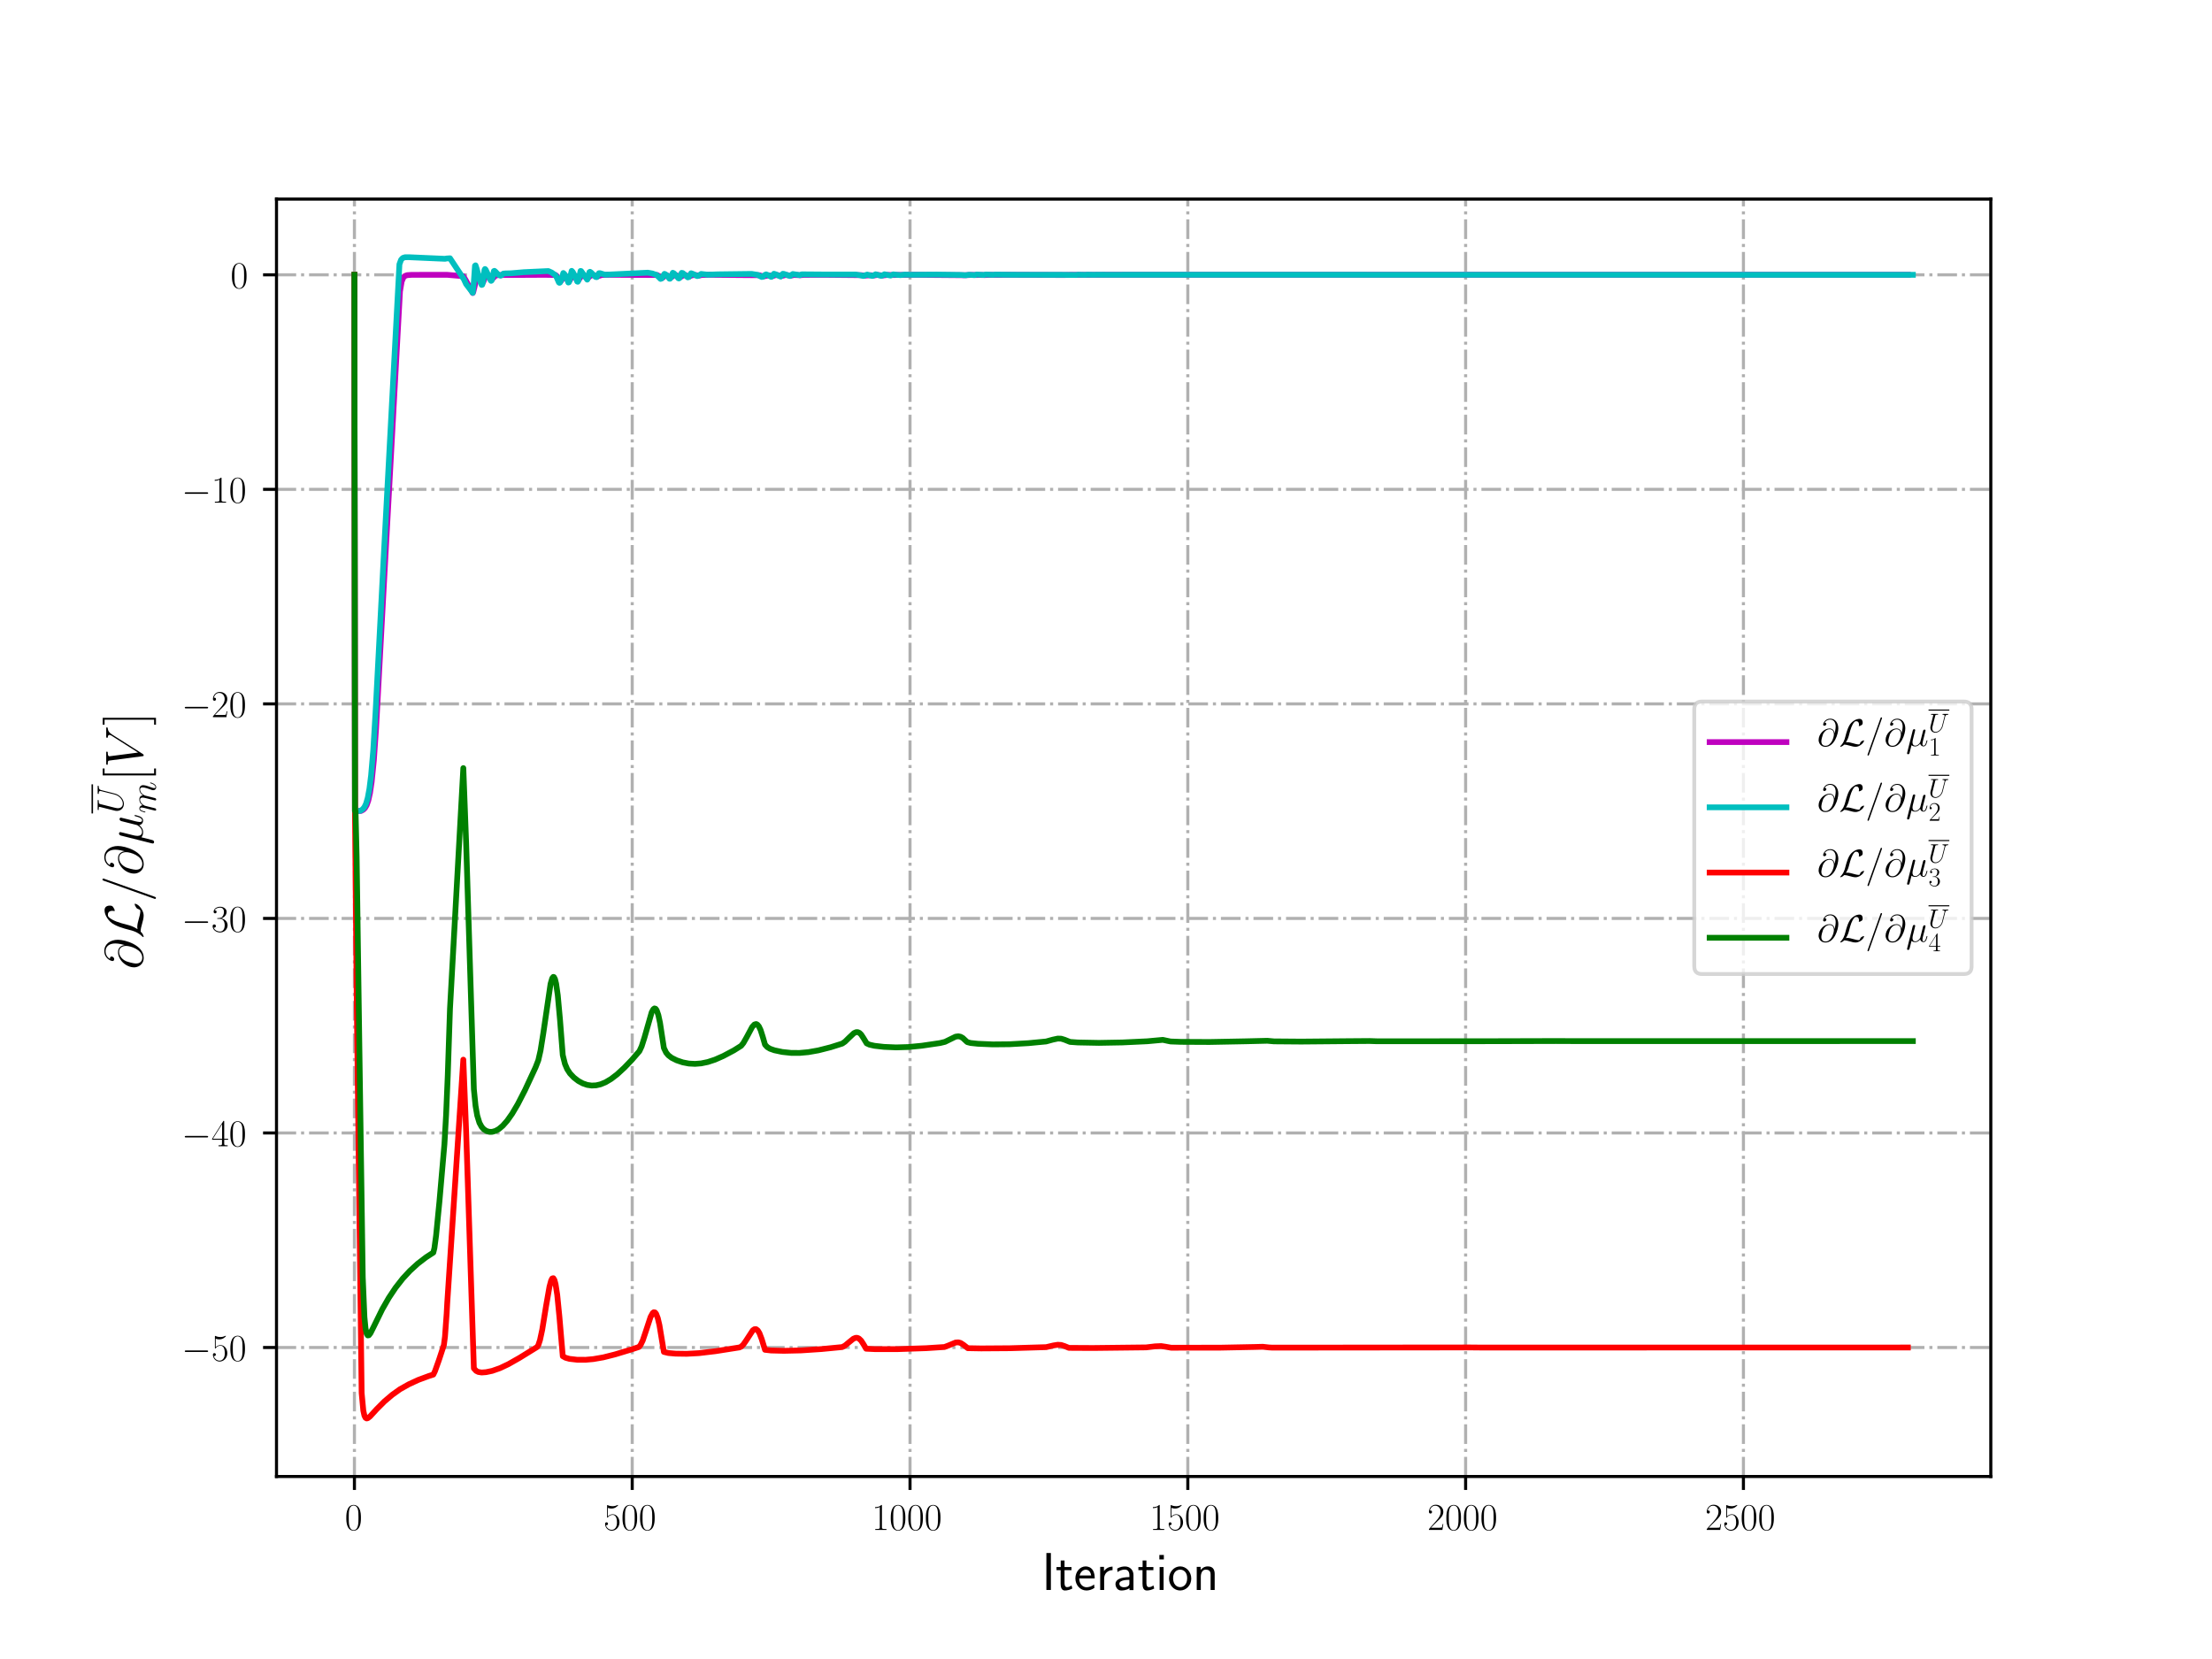 <?xml version="1.0" encoding="utf-8" standalone="no"?>
<!DOCTYPE svg PUBLIC "-//W3C//DTD SVG 1.1//EN"
  "http://www.w3.org/Graphics/SVG/1.1/DTD/svg11.dtd">
<!-- Created with matplotlib (http://matplotlib.org/) -->
<svg height="432pt" version="1.1" viewBox="0 0 576 432" width="576pt" xmlns="http://www.w3.org/2000/svg" xmlns:xlink="http://www.w3.org/1999/xlink">
 <defs>
  <style type="text/css">
*{stroke-linecap:butt;stroke-linejoin:round;}
  </style>
 </defs>
 <g id="figure_1">
  <g id="patch_1">
   <path d="M 0 432 
L 576 432 
L 576 0 
L 0 0 
z
" style="fill:#ffffff;"/>
  </g>
  <g id="axes_1">
   <g id="patch_2">
    <path d="M 72 384.48 
L 518.4 384.48 
L 518.4 51.84 
L 72 51.84 
z
" style="fill:#ffffff;"/>
   </g>
   <g id="matplotlib.axis_1">
    <g id="xtick_1">
     <g id="line2d_1">
      <path clip-path="url(#p8d2c8257f6)" d="M 92.291 384.48 
L 92.291 51.84 
" style="fill:none;stroke:#b0b0b0;stroke-dasharray:5.12,1.28,0.8,1.28;stroke-dashoffset:0;stroke-width:0.8;"/>
     </g>
     <g id="line2d_2">
      <defs>
       <path d="M 0 0 
L 0 3.5 
" id="mfda7b9ee57" style="stroke:#000000;stroke-width:0.8;"/>
      </defs>
      <g>
       <use style="stroke:#000000;stroke-width:0.8;" x="92.291" xlink:href="#mfda7b9ee57" y="384.48"/>
      </g>
     </g>
     <g id="text_1">
      <!-- $0$ -->
      <defs>
       <path d="M 42 31.641 
C 42 37.75 41.906 48.125 37.703 56.109 
C 34 63.109 28.094 65.594 22.906 65.594 
C 18.094 65.594 12 63.406 8.203 56.203 
C 4.203 48.719 3.797 39.438 3.797 31.641 
C 3.797 25.953 3.906 17.281 7 9.672 
C 11.297 -0.609 19 -2 22.906 -2 
C 27.5 -2 34.5 -0.109 38.594 9.375 
C 41.594 16.281 42 24.359 42 31.641 
z
M 22.906 -0.406 
C 16.5 -0.406 12.703 5.078 11.297 12.688 
C 10.203 18.562 10.203 27.156 10.203 32.75 
C 10.203 40.438 10.203 46.828 11.5 52.922 
C 13.406 61.391 19 64 22.906 64 
C 27 64 32.297 61.297 34.203 53.125 
C 35.5 47.438 35.594 40.734 35.594 32.75 
C 35.594 26.25 35.594 18.266 34.406 12.375 
C 32.297 1.484 26.406 -0.406 22.906 -0.406 
z
" id="CMR17-48"/>
      </defs>
      <g transform="translate(89.8 398.398)scale(0.1 -0.1)">
       <use transform="scale(0.996)" xlink:href="#CMR17-48"/>
      </g>
     </g>
    </g>
    <g id="xtick_2">
     <g id="line2d_3">
      <path clip-path="url(#p8d2c8257f6)" d="M 164.629 384.48 
L 164.629 51.84 
" style="fill:none;stroke:#b0b0b0;stroke-dasharray:5.12,1.28,0.8,1.28;stroke-dashoffset:0;stroke-width:0.8;"/>
     </g>
     <g id="line2d_4">
      <g>
       <use style="stroke:#000000;stroke-width:0.8;" x="164.629" xlink:href="#mfda7b9ee57" y="384.48"/>
      </g>
     </g>
     <g id="text_2">
      <!-- $500$ -->
      <defs>
       <path d="M 11.406 57.688 
C 12.406 57.281 16.5 56 20.703 56 
C 30 56 35.094 61.109 38 64.062 
C 38 64.953 38 65.5 37.406 65.5 
C 37.297 65.5 37.094 65.5 36.297 65.047 
C 32.797 63.406 28.703 62.078 23.703 62.078 
C 20.703 62.078 16.203 62.484 11.297 64.672 
C 10.203 65.172 10 65.172 9.906 65.172 
C 9.406 65.172 9.297 65.062 9.297 63.078 
L 9.297 34.422 
C 9.297 32.641 9.297 32.141 10.297 32.141 
C 10.797 32.141 11 32.344 11.5 33.031 
C 14.703 37.516 19.094 39.406 24.094 39.406 
C 27.594 39.406 35.094 37.219 35.094 20.141 
C 35.094 16.953 35.094 11.172 32.094 6.578 
C 29.594 2.484 25.703 0.391 21.406 0.391 
C 14.797 0.391 8.094 5 6.297 12.719 
C 6.703 12.609 7.5 12.422 7.906 12.422 
C 9.203 12.422 11.703 13.125 11.703 16.219 
C 11.703 18.906 9.797 20 7.906 20 
C 5.594 20 4.094 18.594 4.094 15.797 
C 4.094 7.094 11 -2 21.594 -2 
C 31.906 -2 41.703 6.875 41.703 19.75 
C 41.703 31.719 33.906 41 24.203 41 
C 19.094 41 14.797 39.109 11.406 35.531 
z
" id="CMR17-53"/>
      </defs>
      <g transform="translate(157.157 398.398)scale(0.1 -0.1)">
       <use transform="scale(0.996)" xlink:href="#CMR17-53"/>
       <use transform="translate(45.69 0)scale(0.996)" xlink:href="#CMR17-48"/>
       <use transform="translate(91.381 0)scale(0.996)" xlink:href="#CMR17-48"/>
      </g>
     </g>
    </g>
    <g id="xtick_3">
     <g id="line2d_5">
      <path clip-path="url(#p8d2c8257f6)" d="M 236.968 384.48 
L 236.968 51.84 
" style="fill:none;stroke:#b0b0b0;stroke-dasharray:5.12,1.28,0.8,1.28;stroke-dashoffset:0;stroke-width:0.8;"/>
     </g>
     <g id="line2d_6">
      <g>
       <use style="stroke:#000000;stroke-width:0.8;" x="236.968" xlink:href="#mfda7b9ee57" y="384.48"/>
      </g>
     </g>
     <g id="text_3">
      <!-- $1000$ -->
      <defs>
       <path d="M 26.594 63.406 
C 26.594 65.5 26.5 65.5 25.094 65.5 
C 21.203 61.188 15.297 59.797 9.703 59.797 
C 9.406 59.797 8.906 59.797 8.797 59.5 
C 8.703 59.297 8.703 59.094 8.703 57 
C 11.797 57 17 57.594 21 59.984 
L 21 7.203 
C 21 3.688 20.797 2.5 12.203 2.5 
L 9.203 2.5 
L 9.203 0 
C 14 0 19 0 23.797 0 
C 28.594 0 33.594 0 38.406 0 
L 38.406 2.5 
L 35.406 2.5 
C 26.797 2.5 26.594 3.594 26.594 7.156 
z
" id="CMR17-49"/>
      </defs>
      <g transform="translate(227.005 398.398)scale(0.1 -0.1)">
       <use transform="scale(0.996)" xlink:href="#CMR17-49"/>
       <use transform="translate(45.69 0)scale(0.996)" xlink:href="#CMR17-48"/>
       <use transform="translate(91.381 0)scale(0.996)" xlink:href="#CMR17-48"/>
       <use transform="translate(137.071 0)scale(0.996)" xlink:href="#CMR17-48"/>
      </g>
     </g>
    </g>
    <g id="xtick_4">
     <g id="line2d_7">
      <path clip-path="url(#p8d2c8257f6)" d="M 309.306 384.48 
L 309.306 51.84 
" style="fill:none;stroke:#b0b0b0;stroke-dasharray:5.12,1.28,0.8,1.28;stroke-dashoffset:0;stroke-width:0.8;"/>
     </g>
     <g id="line2d_8">
      <g>
       <use style="stroke:#000000;stroke-width:0.8;" x="309.306" xlink:href="#mfda7b9ee57" y="384.48"/>
      </g>
     </g>
     <g id="text_4">
      <!-- $1500$ -->
      <g transform="translate(299.343 398.398)scale(0.1 -0.1)">
       <use transform="scale(0.996)" xlink:href="#CMR17-49"/>
       <use transform="translate(45.69 0)scale(0.996)" xlink:href="#CMR17-53"/>
       <use transform="translate(91.381 0)scale(0.996)" xlink:href="#CMR17-48"/>
       <use transform="translate(137.071 0)scale(0.996)" xlink:href="#CMR17-48"/>
      </g>
     </g>
    </g>
    <g id="xtick_5">
     <g id="line2d_9">
      <path clip-path="url(#p8d2c8257f6)" d="M 381.644 384.48 
L 381.644 51.84 
" style="fill:none;stroke:#b0b0b0;stroke-dasharray:5.12,1.28,0.8,1.28;stroke-dashoffset:0;stroke-width:0.8;"/>
     </g>
     <g id="line2d_10">
      <g>
       <use style="stroke:#000000;stroke-width:0.8;" x="381.644" xlink:href="#mfda7b9ee57" y="384.48"/>
      </g>
     </g>
     <g id="text_5">
      <!-- $2000$ -->
      <defs>
       <path d="M 41.703 15.453 
L 39.906 15.453 
C 38.906 8.375 38.094 7.172 37.703 6.562 
C 37.203 5.766 30 5.766 28.594 5.766 
L 9.406 5.766 
C 13 9.672 20 16.75 28.5 24.953 
C 34.594 30.734 41.703 37.531 41.703 47.422 
C 41.703 59.219 32.297 66 21.797 66 
C 10.797 66 4.094 56.312 4.094 47.344 
C 4.094 43.438 7 42.938 8.203 42.938 
C 9.203 42.938 12.203 43.547 12.203 47.031 
C 12.203 50.109 9.594 51 8.203 51 
C 7.594 51 7 50.906 6.594 50.703 
C 8.5 59.219 14.297 63.406 20.406 63.406 
C 29.094 63.406 34.797 56.516 34.797 47.422 
C 34.797 38.734 29.703 31.25 24 24.75 
L 4.094 2.281 
L 4.094 0 
L 39.297 0 
z
" id="CMR17-50"/>
      </defs>
      <g transform="translate(371.682 398.398)scale(0.1 -0.1)">
       <use transform="scale(0.996)" xlink:href="#CMR17-50"/>
       <use transform="translate(45.69 0)scale(0.996)" xlink:href="#CMR17-48"/>
       <use transform="translate(91.381 0)scale(0.996)" xlink:href="#CMR17-48"/>
       <use transform="translate(137.071 0)scale(0.996)" xlink:href="#CMR17-48"/>
      </g>
     </g>
    </g>
    <g id="xtick_6">
     <g id="line2d_11">
      <path clip-path="url(#p8d2c8257f6)" d="M 453.983 384.48 
L 453.983 51.84 
" style="fill:none;stroke:#b0b0b0;stroke-dasharray:5.12,1.28,0.8,1.28;stroke-dashoffset:0;stroke-width:0.8;"/>
     </g>
     <g id="line2d_12">
      <g>
       <use style="stroke:#000000;stroke-width:0.8;" x="453.983" xlink:href="#mfda7b9ee57" y="384.48"/>
      </g>
     </g>
     <g id="text_6">
      <!-- $2500$ -->
      <g transform="translate(444.02 398.398)scale(0.1 -0.1)">
       <use transform="scale(0.996)" xlink:href="#CMR17-50"/>
       <use transform="translate(45.69 0)scale(0.996)" xlink:href="#CMR17-53"/>
       <use transform="translate(91.381 0)scale(0.996)" xlink:href="#CMR17-48"/>
       <use transform="translate(137.071 0)scale(0.996)" xlink:href="#CMR17-48"/>
      </g>
     </g>
    </g>
    <g id="text_7">
     <!-- Iteration -->
     <defs>
      <path d="M 17.094 69 
L 8.703 69 
L 8.703 0 
L 17.094 0 
z
" id="CMSS17-73"/>
      <path d="M 16.703 37 
L 29.703 37 
L 29.703 42.766 
L 16.703 42.766 
L 16.703 55 
L 9.594 55 
L 9.594 42.766 
L 1.703 42.766 
L 1.703 37 
L 9.406 37 
L 9.406 11.703 
C 9.406 6 10.703 -1 17.297 -1 
C 22.297 -1 26.906 0.391 31.297 2.688 
L 29.703 8.562 
C 27.297 6.469 24.406 5.266 21.297 5.266 
C 16.906 5.266 16.703 10.875 16.703 13.375 
z
" id="CMSS17-116"/>
      <path d="M 39.094 21.516 
C 39.094 24.844 38.906 31.297 35.703 36.641 
C 32.203 42.391 26.5 44 22.203 44 
C 11.797 44 3 34.188 3 21.484 
C 3 9.094 12.094 -1 23.594 -1 
C 28.094 -1 33.594 0.297 38.594 3.875 
C 38.594 4.281 38.406 6.469 38.297 6.562 
C 38.297 6.766 38 9.844 38 10.25 
C 33.203 6.359 27.703 5.078 23.703 5.078 
C 17.297 5.078 10.406 10.422 10.094 21.516 
z
M 10.906 27 
C 12.203 32.562 16.594 37.828 22.203 37.828 
C 23.703 37.828 30.703 37.828 32.5 27 
z
" id="CMSS17-101"/>
      <path d="M 14.906 21.297 
C 14.906 30.703 21.797 37 30.594 37 
L 30.594 43.578 
C 24.203 43.578 18.203 40.391 14.594 35.203 
L 14.594 43.094 
L 7.5 43.094 
L 7.5 0 
L 14.906 0 
z
" id="CMSS17-114"/>
      <path d="M 37.594 27.984 
C 37.594 37.375 30.906 43.875 21.906 43.875 
C 17.5 43.875 12.703 43.078 7.203 39.891 
L 7.797 33.359 
C 10.297 35.125 14.594 38 21.797 38 
C 26.906 38 30 34.062 30 27.844 
L 30 24 
C 14 24 4 19.344 4 11.344 
C 4 7.203 6.5 -1 14.797 -1 
C 16.297 -1 24.406 -1 30.203 3.391 
L 30.203 -0.297 
L 37.594 -0.297 
z
M 30 12.75 
C 30 10.953 30 8.562 27 6.781 
C 24.406 5.078 21.094 5.078 19.703 5.078 
C 14.703 5.078 11.297 7.984 11.297 11.625 
C 11.297 18.922 26.906 18.922 30 18.922 
z
" id="CMSS17-97"/>
      <path d="M 15.297 65.359 
L 6.906 65.359 
L 6.906 57 
L 15.297 57 
z
M 14.797 42.797 
L 7.406 42.797 
L 7.406 0 
L 14.797 0 
z
" id="CMSS17-105"/>
      <path d="M 44.203 21.188 
C 44.203 34 34.703 44 23.5 44 
C 12 44 2.703 33.703 2.703 21.188 
C 2.703 8.5 12.297 -1 23.406 -1 
C 34.797 -1 44.203 8.797 44.203 21.188 
z
M 23.5 5.266 
C 16.406 5.266 10.297 11.078 10.297 22 
C 10.297 33.609 17.406 37.922 23.406 37.922 
C 29.906 37.922 36.594 33.219 36.594 22 
C 36.594 10.672 30.094 5.266 23.5 5.266 
z
" id="CMSS17-111"/>
      <path d="M 40.906 29.328 
C 40.906 35.672 39.406 44 28.094 44 
C 21.703 44 17.5 40.719 14.703 37.328 
L 14.703 43.094 
L 7.406 43.094 
L 7.406 0 
L 15 0 
L 15 24.359 
C 15 30.688 17.406 37.938 24.203 37.938 
C 33 37.938 33.297 32 33.297 28.578 
L 33.297 0 
L 40.906 0 
z
" id="CMSS17-110"/>
     </defs>
     <g transform="translate(271.264 414.022)scale(0.14 -0.14)">
      <use transform="scale(0.996)" xlink:href="#CMSS17-73"/>
      <use transform="translate(25.784 0)scale(0.996)" xlink:href="#CMSS17-116"/>
      <use transform="translate(59.615 0)scale(0.996)" xlink:href="#CMSS17-101"/>
      <use transform="translate(101.254 0)scale(0.996)" xlink:href="#CMSS17-114"/>
      <use transform="translate(133.164 0)scale(0.996)" xlink:href="#CMSS17-97"/>
      <use transform="translate(178.086 0)scale(0.996)" xlink:href="#CMSS17-116"/>
      <use transform="translate(211.918 0)scale(0.996)" xlink:href="#CMSS17-105"/>
      <use transform="translate(234.098 0)scale(0.996)" xlink:href="#CMSS17-111"/>
      <use transform="translate(280.942 0)scale(0.996)" xlink:href="#CMSS17-110"/>
     </g>
    </g>
   </g>
   <g id="matplotlib.axis_2">
    <g id="ytick_1">
     <g id="line2d_13">
      <path clip-path="url(#p8d2c8257f6)" d="M 72 350.888 
L 518.4 350.888 
" style="fill:none;stroke:#b0b0b0;stroke-dasharray:5.12,1.28,0.8,1.28;stroke-dashoffset:0;stroke-width:0.8;"/>
     </g>
     <g id="line2d_14">
      <defs>
       <path d="M 0 0 
L -3.5 0 
" id="mb2735d464a" style="stroke:#000000;stroke-width:0.8;"/>
      </defs>
      <g>
       <use style="stroke:#000000;stroke-width:0.8;" x="72" xlink:href="#mb2735d464a" y="350.888"/>
      </g>
     </g>
     <g id="text_8">
      <!-- $-50$ -->
      <defs>
       <path d="M 65.906 23 
C 67.594 23 69.406 23 69.406 25 
C 69.406 27 67.594 27 65.906 27 
L 11.797 27 
C 10.094 27 8.297 27 8.297 25 
C 8.297 23 10.094 23 11.797 23 
z
" id="CMSY10-0"/>
      </defs>
      <g transform="translate(47.289 354.347)scale(0.1 -0.1)">
       <use transform="scale(0.996)" xlink:href="#CMSY10-0"/>
       <use transform="translate(77.487 0)scale(0.996)" xlink:href="#CMR17-53"/>
       <use transform="translate(123.178 0)scale(0.996)" xlink:href="#CMR17-48"/>
      </g>
     </g>
    </g>
    <g id="ytick_2">
     <g id="line2d_15">
      <path clip-path="url(#p8d2c8257f6)" d="M 72 295.022 
L 518.4 295.022 
" style="fill:none;stroke:#b0b0b0;stroke-dasharray:5.12,1.28,0.8,1.28;stroke-dashoffset:0;stroke-width:0.8;"/>
     </g>
     <g id="line2d_16">
      <g>
       <use style="stroke:#000000;stroke-width:0.8;" x="72" xlink:href="#mb2735d464a" y="295.022"/>
      </g>
     </g>
     <g id="text_9">
      <!-- $-40$ -->
      <defs>
       <path d="M 33.594 64.406 
C 33.594 66.5 33.5 66.5 31.703 66.5 
L 2 19.594 
L 2 17 
L 27.797 17 
L 27.797 7.141 
C 27.797 3.5 27.594 2.5 20.594 2.5 
L 18.703 2.5 
L 18.703 0 
C 21.906 0 27.297 0 30.703 0 
C 34.094 0 39.5 0 42.703 0 
L 42.703 2.5 
L 40.797 2.5 
C 33.797 2.5 33.594 3.5 33.594 7.141 
L 33.594 17 
L 43.797 17 
L 43.797 19.594 
L 33.594 19.594 
z
M 28.094 57.859 
L 28.094 19.594 
L 4 19.594 
z
" id="CMR17-52"/>
      </defs>
      <g transform="translate(47.289 298.482)scale(0.1 -0.1)">
       <use transform="scale(0.996)" xlink:href="#CMSY10-0"/>
       <use transform="translate(77.487 0)scale(0.996)" xlink:href="#CMR17-52"/>
       <use transform="translate(123.178 0)scale(0.996)" xlink:href="#CMR17-48"/>
      </g>
     </g>
    </g>
    <g id="ytick_3">
     <g id="line2d_17">
      <path clip-path="url(#p8d2c8257f6)" d="M 72 239.157 
L 518.4 239.157 
" style="fill:none;stroke:#b0b0b0;stroke-dasharray:5.12,1.28,0.8,1.28;stroke-dashoffset:0;stroke-width:0.8;"/>
     </g>
     <g id="line2d_18">
      <g>
       <use style="stroke:#000000;stroke-width:0.8;" x="72" xlink:href="#mb2735d464a" y="239.157"/>
      </g>
     </g>
     <g id="text_10">
      <!-- $-30$ -->
      <defs>
       <path d="M 22.094 33.703 
C 31 33.703 34.906 25.969 34.906 17.031 
C 34.906 5 28.5 0.391 22.703 0.391 
C 17.406 0.391 8.797 3.031 6.094 10.828 
C 6.594 10.625 7.094 10.625 7.594 10.625 
C 10 10.625 11.797 12.219 11.797 14.812 
C 11.797 17.703 9.594 19 7.594 19 
C 5.906 19 3.297 18.203 3.297 14.469 
C 3.297 5.234 12.297 -2 22.906 -2 
C 34 -2 42.5 6.719 42.5 16.953 
C 42.5 26.672 34.5 33.703 25 34.797 
C 32.594 36.375 39.906 43.062 39.906 52.016 
C 39.906 59.688 32 65.297 23 65.297 
C 13.906 65.297 5.906 59.828 5.906 52.016 
C 5.906 48.594 8.5 48 9.797 48 
C 11.906 48 13.703 49.297 13.703 51.891 
C 13.703 54.469 11.906 55.766 9.797 55.766 
C 9.406 55.766 8.906 55.766 8.5 55.578 
C 11.406 61.859 19.297 63 22.797 63 
C 26.297 63 32.906 61.328 32.906 51.875 
C 32.906 49.109 32.5 44.188 29.094 39.844 
C 26.094 36 22.703 36 19.406 35.688 
C 18.906 35.688 16.594 35.453 16.203 35.453 
C 15.5 35.359 15.094 35.266 15.094 34.5 
C 15.094 33.797 15.203 33.703 17.203 33.703 
z
" id="CMR17-51"/>
      </defs>
      <g transform="translate(47.289 242.616)scale(0.1 -0.1)">
       <use transform="scale(0.996)" xlink:href="#CMSY10-0"/>
       <use transform="translate(77.487 0)scale(0.996)" xlink:href="#CMR17-51"/>
       <use transform="translate(123.178 0)scale(0.996)" xlink:href="#CMR17-48"/>
      </g>
     </g>
    </g>
    <g id="ytick_4">
     <g id="line2d_19">
      <path clip-path="url(#p8d2c8257f6)" d="M 72 183.292 
L 518.4 183.292 
" style="fill:none;stroke:#b0b0b0;stroke-dasharray:5.12,1.28,0.8,1.28;stroke-dashoffset:0;stroke-width:0.8;"/>
     </g>
     <g id="line2d_20">
      <g>
       <use style="stroke:#000000;stroke-width:0.8;" x="72" xlink:href="#mb2735d464a" y="183.292"/>
      </g>
     </g>
     <g id="text_11">
      <!-- $-20$ -->
      <g transform="translate(47.289 186.751)scale(0.1 -0.1)">
       <use transform="scale(0.996)" xlink:href="#CMSY10-0"/>
       <use transform="translate(77.487 0)scale(0.996)" xlink:href="#CMR17-50"/>
       <use transform="translate(123.178 0)scale(0.996)" xlink:href="#CMR17-48"/>
      </g>
     </g>
    </g>
    <g id="ytick_5">
     <g id="line2d_21">
      <path clip-path="url(#p8d2c8257f6)" d="M 72 127.427 
L 518.4 127.427 
" style="fill:none;stroke:#b0b0b0;stroke-dasharray:5.12,1.28,0.8,1.28;stroke-dashoffset:0;stroke-width:0.8;"/>
     </g>
     <g id="line2d_22">
      <g>
       <use style="stroke:#000000;stroke-width:0.8;" x="72" xlink:href="#mb2735d464a" y="127.427"/>
      </g>
     </g>
     <g id="text_12">
      <!-- $-10$ -->
      <g transform="translate(47.289 130.886)scale(0.1 -0.1)">
       <use transform="scale(0.996)" xlink:href="#CMSY10-0"/>
       <use transform="translate(77.487 0)scale(0.996)" xlink:href="#CMR17-49"/>
       <use transform="translate(123.178 0)scale(0.996)" xlink:href="#CMR17-48"/>
      </g>
     </g>
    </g>
    <g id="ytick_6">
     <g id="line2d_23">
      <path clip-path="url(#p8d2c8257f6)" d="M 72 71.562 
L 518.4 71.562 
" style="fill:none;stroke:#b0b0b0;stroke-dasharray:5.12,1.28,0.8,1.28;stroke-dashoffset:0;stroke-width:0.8;"/>
     </g>
     <g id="line2d_24">
      <g>
       <use style="stroke:#000000;stroke-width:0.8;" x="72" xlink:href="#mb2735d464a" y="71.562"/>
      </g>
     </g>
     <g id="text_13">
      <!-- $0$ -->
      <g transform="translate(60.019 75.021)scale(0.1 -0.1)">
       <use transform="scale(0.996)" xlink:href="#CMR17-48"/>
      </g>
     </g>
    </g>
    <g id="text_14">
     <!-- $\partial \mathcal{L}/ \partial \mu^{\overline{U}}_{m}[V]$ -->
     <defs>
      <path d="M 45.406 33.516 
C 44.797 39.125 41.297 45.859 32.297 45.859 
C 18.203 45.859 3.797 31.516 3.797 15.562 
C 3.797 9.438 8 -2.094 21.594 -2.094 
C 45.203 -2.094 55.297 32.297 55.297 46 
C 55.297 60.406 47.203 71.5 34.406 71.5 
C 19.906 71.5 15.594 58.797 15.594 56.094 
C 15.594 55.203 16.203 53 19 53 
C 22.5 53 24 56.203 24 57.906 
C 24 61 20.906 61 19.594 61 
C 23.703 68.406 31.297 69.094 34 69.094 
C 42.797 69.094 48.406 62.109 48.406 50.969 
C 48.406 44.578 46.5 37.188 45.5 33.516 
z
M 21.906 0.594 
C 12.5 0.594 10.906 8.031 10.906 12.25 
C 10.906 16.656 13.703 27 15.203 30.703 
C 16.5 33.719 22.203 43.859 32.594 43.859 
C 41.703 43.859 43.797 35.922 43.797 30.516 
C 43.797 23.078 37.297 0.594 21.906 0.594 
z
" id="CMMI12-64"/>
      <path d="M 18 9.531 
C 23.406 17.984 25.094 24.406 26.406 29.734 
C 29.906 43.594 33.703 55.656 39.906 62.578 
C 41.094 63.906 41.906 64.797 45.094 64.797 
C 52 64.797 52.203 57.875 52.203 56.453 
C 52.203 54.656 51.703 53.234 51.703 52.734 
C 51.703 52.031 52.297 52.031 52.406 52.031 
C 54 52.031 56.703 53.141 59.203 54.953 
C 61 56.359 61.906 57.359 61.906 61.469 
C 61.906 66.891 59.094 71 53.5 71 
C 50.297 71 41.5 70.203 31.703 60.25 
C 23.703 52.016 19 33.938 17.094 26.406 
C 15.297 19.5 14.5 16.375 11.5 10.344 
C 10.797 9.156 8.203 4.734 6.797 3.422 
C 4.094 0.922 3.094 -0.891 3.094 -1.391 
C 3.094 -1.594 3.297 -2 4 -2 
C 4.406 -2 6.5 -1.594 9.094 0.078 
C 10.797 1.062 11 1.25 13.297 3.609 
C 18.297 3.609 21.797 2.703 28.094 0.906 
C 33.203 -0.5 38.297 -2 43.406 -2 
C 51.5 -2 59.703 4.125 62.906 8.531 
C 64.906 11.234 65.5 13.75 65.5 14.047 
C 65.5 14.75 64.906 14.75 64.797 14.75 
C 63.203 14.75 60.797 13.656 59.094 12.438 
C 56.406 10.734 56.203 10.141 55.594 8.422 
C 55.094 6.812 54.5 6.016 54.094 5.406 
C 53.297 4.203 53.203 4.203 51.703 4.203 
C 46.906 4.203 41.906 5.719 35.297 7.516 
C 32.5 8.312 27 9.938 22 9.938 
C 20.703 9.938 19.297 9.828 18 9.531 
z
" id="CMSY10-76"/>
      <path d="M 42.906 71.281 
C 42.906 71.391 43.5 72.906 43.5 73.094 
C 43.5 74.297 42.5 75 41.703 75 
C 41.203 75 40.297 75 39.5 72.797 
L 6 -21.297 
C 6 -21.406 5.406 -22.891 5.406 -23.094 
C 5.406 -24.297 6.406 -25 7.203 -25 
C 7.797 -25 8.703 -24.891 9.406 -22.797 
z
" id="CMMI12-61"/>
      <path d="M 14.406 2.188 
C 16.906 -0.094 20.594 -1 24 -1 
C 30.406 -1 34.797 3.25 37.094 6.328 
C 38.094 1.078 42.297 -1 45.797 -1 
C 48.797 -1 51.203 0.781 53 4.328 
C 54.594 7.703 56 13.734 56 14.109 
C 56 14.609 55.594 15 55 15 
C 54.094 15 54 14.5 53.594 13.031 
C 52.094 7.203 50.203 1 46.094 1 
C 43.203 1 43 3.578 43 5.594 
C 43 7.875 43.906 11.484 44.594 14.469 
L 47.406 25.234 
C 47.797 27.141 48.906 31.609 49.406 33.422 
C 50 35.812 51.094 40.109 51.094 40.5 
C 51.094 42 49.906 43 48.406 43 
C 47.5 43 45.406 42.594 44.594 39.609 
L 37.594 11.875 
C 37.094 9.875 37.094 9.672 35.797 8.078 
C 34.594 6.391 30.703 1 24.406 1 
C 18.797 1 17 5.094 17 9.766 
C 17 12.672 17.906 16.156 18.297 17.859 
L 22.797 35.828 
C 23.297 37.719 24.094 40.906 24.094 41.516 
C 24.094 43.109 22.797 44 21.5 44 
C 20.594 44 18.406 43.703 17.594 40.5 
L 3.094 -17.297 
C 3 -17.797 2.797 -18.391 2.797 -19 
C 2.797 -20.5 4 -21.5 5.5 -21.5 
C 8.406 -21.5 9 -19.188 9.703 -16.406 
z
" id="CMMI12-22"/>
      <path d="M 50.594 23.031 
C 47.094 9.078 35.5 0.891 26.094 0.891 
C 18.906 0.891 14 5.672 14 13.922 
C 14 14.312 14 17.297 15.094 21.672 
L 24.906 60.734 
C 25.797 64.109 26 65.109 33.094 65.109 
C 34.906 65.109 35.906 65.109 35.906 66.906 
C 35.906 68 35 68 34.406 68 
C 32.594 68 30.5 68 28.594 68 
L 16.797 68 
C 14.906 68 12.797 68 10.906 68 
C 10.203 68 9 68 9 66.109 
C 9 65.109 9.703 65.109 11.594 65.109 
C 17.594 65.109 17.594 64.312 17.594 63.219 
C 17.594 62.625 16.906 59.75 16.406 58.047 
L 7.703 23.25 
C 7.406 22.156 6.797 19.469 6.797 16.797 
C 6.797 5.844 14.703 -2 25.594 -2 
C 35.703 -2 46.906 6 52 18.703 
C 52.703 20.391 53.594 23.906 54.203 26.594 
C 55.203 30.203 57.297 39 58 41.594 
L 61.797 56.609 
C 63.094 61.812 63.906 65.109 72.703 65.109 
C 73.5 65.203 73.906 66 73.906 66.906 
C 73.906 68 73 68 72.594 68 
C 71.203 68 69.406 68 68 68 
L 63.297 68 
C 57.094 68 53.906 68 53.797 68 
C 53.203 68 52 68 52 66.109 
C 52 65.109 52.797 65.109 53.5 65.109 
C 59.5 65.109 59.906 62.812 59.906 61.016 
C 59.906 60.125 59.906 59.812 59.5 58.422 
z
" id="CMMI12-85"/>
      <path d="M 20.594 29.234 
C 20.797 29.844 23.297 34.828 27 38.016 
C 29.594 40.406 33 42.016 36.906 42.016 
C 40.906 42.016 42.297 39.016 42.297 35.031 
C 42.297 34.422 42.297 32.438 41.094 27.734 
L 38.594 17.469 
C 37.797 14.469 35.906 7.078 35.703 5.984 
C 35.297 4.484 34.703 1.891 34.703 1.5 
C 34.703 0.094 35.797 -1 37.297 -1 
C 40.297 -1 40.797 1.297 41.703 4.891 
L 47.703 28.734 
C 47.906 29.531 53.094 42.016 64.094 42.016 
C 68.094 42.016 69.5 39.016 69.5 35.031 
C 69.5 29.438 65.594 18.562 63.406 12.578 
C 62.5 10.172 62 8.875 62 7.078 
C 62 2.594 65.094 -1 69.906 -1 
C 79.203 -1 82.703 13.672 82.703 14.266 
C 82.703 14.766 82.297 15.172 81.703 15.172 
C 80.797 15.172 80.703 14.875 80.203 13.172 
C 77.906 5.188 74.203 1 70.203 1 
C 69.203 1 67.594 1 67.594 4.203 
C 67.594 6.812 68.797 10 69.203 11.094 
C 71 15.906 75.5 27.703 75.5 33.516 
C 75.5 39.5 72 44 64.406 44 
C 57.703 44 52.297 40.219 48.297 34.328 
C 48 39.719 44.703 44 37.203 44 
C 28.297 44 23.594 37.734 21.797 35.234 
C 21.5 40.906 17.406 44 13 44 
C 10.094 44 7.797 42.609 5.906 38.812 
C 4.094 35.219 2.703 29.141 2.703 28.734 
C 2.703 28.344 3.094 27.844 3.797 27.844 
C 4.594 27.844 4.703 27.938 5.297 30.234 
C 6.797 36.125 8.703 42.016 12.703 42.016 
C 15 42.016 15.797 40.406 15.797 37.422 
C 15.797 35.219 14.797 31.328 14.094 28.234 
L 11.297 17.469 
C 10.906 15.562 9.797 11.078 9.297 9.281 
C 8.594 6.688 7.5 2 7.5 1.5 
C 7.5 0.094 8.594 -1 10.094 -1 
C 11.297 -1 12.703 -0.406 13.5 1.094 
C 13.703 1.594 14.594 5.094 15.094 7.078 
L 17.297 16.062 
z
" id="CMMI12-109"/>
      <path d="M 23.5 -25 
L 23.5 -21.516 
L 14.094 -21.516 
L 14.094 71 
L 23.5 71 
L 23.5 74.484 
L 10.594 74.484 
L 10.594 -25 
z
" id="CMR17-91"/>
      <path d="M 61.906 56.875 
C 65.297 62.25 68.406 64.625 73.5 65.031 
C 74.5 65.125 75.297 65.125 75.297 66.906 
C 75.297 67.312 75.094 67.906 74.203 67.906 
C 72.406 67.906 68.094 67.906 66.297 67.906 
C 63.406 67.906 60.406 67.906 57.594 67.906 
C 56.797 67.906 55.797 67.906 55.797 66.031 
C 55.797 65.125 56.703 65.031 57.094 65.031 
C 60.797 64.734 61.203 62.953 61.203 61.75 
C 61.203 60.266 59.797 57.969 59.703 57.875 
L 28.297 8.438 
L 21.297 62.016 
C 21.297 65 26.5 65 27.594 65 
C 29.094 65 30 65 30 66.906 
C 30 67.906 28.906 67.906 28.594 67.906 
C 26.906 67.906 24.906 67.906 23.203 67.906 
L 17.594 67.906 
C 10.297 67.906 7.297 67.906 7.203 67.906 
C 6.594 67.906 5.406 67.906 5.406 66.094 
C 5.406 65 6.094 65 7.703 65 
C 12.797 65 13.094 64.094 13.406 61.625 
L 21.406 0.375 
C 21.703 -1.703 21.703 -2 23.094 -2 
C 24.297 -2 24.797 -1.703 25.797 -0.125 
z
" id="CMMI12-86"/>
      <path d="M 14.297 74.484 
L 1.406 74.484 
L 1.406 71 
L 10.797 71 
L 10.797 -21.516 
L 1.406 -21.516 
L 1.406 -25 
L 14.297 -25 
z
" id="CMR17-93"/>
     </defs>
     <g transform="translate(40.577 252.422)rotate(-90)scale(0.14 -0.14)">
      <use transform="translate(0 24.629)scale(0.996)" xlink:href="#CMMI12-64"/>
      <use transform="translate(56.916 24.629)scale(0.996)" xlink:href="#CMSY10-76"/>
      <use transform="translate(125.63 24.629)scale(0.996)" xlink:href="#CMMI12-61"/>
      <use transform="translate(174.405 24.629)scale(0.996)" xlink:href="#CMMI12-64"/>
      <use transform="translate(231.321 24.629)scale(0.996)" xlink:href="#CMMI12-22"/>
      <use transform="translate(290.012 60.783)scale(0.697)" xlink:href="#CMMI12-85"/>
      <use transform="translate(290.012 0)scale(0.697)" xlink:href="#CMMI12-109"/>
      <use transform="translate(350.239 24.629)scale(0.996)" xlink:href="#CMR17-91"/>
      <use transform="translate(375.11 24.629)scale(0.996)" xlink:href="#CMMI12-86"/>
      <use transform="translate(453.658 24.629)scale(0.996)" xlink:href="#CMR17-93"/>
      <path d="M 290.012 116.806 
L 344.171 116.806 
L 344.171 119.595 
L 290.012 119.595 
L 290.012 116.806 
z
"/>
     </g>
    </g>
   </g>
   <g id="line2d_25">
    <path clip-path="url(#p8d2c8257f6)" d="M 92.291 71.562 
L 92.436 211.225 
L 94.027 211.16 
L 94.606 210.847 
L 95.04 210.411 
L 95.474 209.678 
L 95.908 208.456 
L 96.342 206.522 
L 96.776 203.639 
L 97.355 197.919 
L 97.933 189.592 
L 99.669 157.574 
L 104.154 75.876 
L 104.588 73.32 
L 105.022 72.276 
L 105.456 71.852 
L 106.035 71.649 
L 107.193 71.569 
L 114.86 71.562 
L 116.452 71.562 
L 120.648 71.919 
L 121.226 72.876 
L 123.107 76.295 
L 123.252 75.973 
L 124.12 72.409 
L 124.554 71.982 
L 124.843 72.229 
L 125.711 73.576 
L 125.856 73.385 
L 126.29 72.309 
L 126.724 71.879 
L 127.158 71.738 
L 127.447 71.926 
L 128.026 72.667 
L 128.171 72.66 
L 129.039 71.768 
L 129.762 71.625 
L 141.915 71.562 
L 144.664 71.611 
L 144.953 71.829 
L 145.532 72.782 
L 145.821 73.147 
L 146.111 73.128 
L 146.4 72.698 
L 146.834 72.03 
L 147.268 71.82 
L 147.557 72.069 
L 148.281 73.042 
L 148.425 72.918 
L 148.86 72.132 
L 149.294 71.805 
L 149.583 71.724 
L 149.872 71.892 
L 150.596 72.869 
L 150.74 72.805 
L 151.319 71.964 
L 151.753 71.739 
L 152.187 71.729 
L 152.621 72.171 
L 152.91 72.459 
L 153.055 72.485 
L 153.344 72.172 
L 153.779 71.805 
L 154.357 71.649 
L 154.791 71.69 
L 155.515 72.003 
L 156.672 71.611 
L 158.987 71.561 
L 171.14 71.617 
L 171.574 71.892 
L 172.152 72.362 
L 172.442 72.379 
L 172.731 72.179 
L 173.165 71.816 
L 173.599 71.693 
L 173.889 71.802 
L 174.612 72.325 
L 174.901 72.139 
L 175.335 71.794 
L 175.914 71.643 
L 176.203 71.71 
L 177.071 72.225 
L 177.94 71.688 
L 178.518 71.638 
L 178.952 71.855 
L 179.386 72.05 
L 179.676 71.916 
L 180.254 71.667 
L 181.122 71.624 
L 181.99 71.778 
L 182.714 71.609 
L 184.739 71.562 
L 197.76 71.67 
L 198.773 71.991 
L 200.22 71.683 
L 201.088 71.94 
L 201.956 71.633 
L 202.535 71.638 
L 203.403 71.911 
L 204.56 71.602 
L 205.139 71.664 
L 205.862 71.805 
L 206.73 71.605 
L 207.743 71.639 
L 208.322 71.679 
L 209.334 71.577 
L 214.687 71.562 
L 224.236 71.653 
L 225.104 71.789 
L 226.696 71.658 
L 227.419 71.762 
L 228.432 71.591 
L 229.155 71.663 
L 229.734 71.747 
L 231.181 71.583 
L 232.627 71.616 
L 233.929 71.59 
L 235.087 71.586 
L 238.27 71.562 
L 251.001 71.668 
L 251.725 71.652 
L 252.737 71.585 
L 254.184 71.608 
L 255.342 71.598 
L 256.354 71.624 
L 257.656 71.58 
L 259.103 71.583 
L 262.431 71.564 
L 277.188 71.611 
L 278.49 71.581 
L 281.673 71.582 
L 283.119 71.574 
L 289.485 71.562 
L 318.276 71.562 
L 496.807 71.562 
L 496.807 71.562 
" style="fill:none;stroke:#bf00bf;stroke-linecap:square;stroke-width:1.5;"/>
   </g>
   <g id="line2d_26">
    <path clip-path="url(#p8d2c8257f6)" d="M 92.291 71.562 
L 92.436 211.225 
L 93.882 211.116 
L 94.461 210.701 
L 94.895 210.163 
L 95.329 209.262 
L 95.763 207.755 
L 96.197 205.391 
L 96.631 201.925 
L 97.21 195.198 
L 97.789 185.616 
L 99.959 144.285 
L 104.01 68.811 
L 104.444 67.637 
L 104.878 67.176 
L 105.456 66.985 
L 106.469 66.976 
L 115.873 67.393 
L 116.307 67.31 
L 117.175 67.249 
L 120.792 72.707 
L 121.371 73.965 
L 123.107 76.249 
L 123.396 73.347 
L 123.686 69.198 
L 123.83 69.09 
L 124.12 69.954 
L 124.988 73.166 
L 125.422 74.196 
L 125.567 74.154 
L 125.711 73.712 
L 126.001 71.685 
L 126.145 70.329 
L 126.29 70.052 
L 126.435 70.161 
L 127.013 71.378 
L 127.447 72.298 
L 127.737 72.996 
L 127.881 73.136 
L 128.026 73.039 
L 128.315 72.031 
L 128.605 70.591 
L 128.749 70.527 
L 129.039 70.759 
L 129.762 71.547 
L 130.341 71.787 
L 130.63 71.652 
L 131.064 71.25 
L 131.643 71.195 
L 133.09 71.161 
L 136.417 70.873 
L 142.783 70.577 
L 143.651 70.963 
L 144.664 71.695 
L 144.953 72.22 
L 145.532 73.541 
L 145.677 73.649 
L 145.821 73.587 
L 146.111 72.953 
L 146.689 71.093 
L 146.979 71.359 
L 147.413 72.114 
L 147.991 73.564 
L 148.136 73.525 
L 148.281 73.197 
L 148.57 71.743 
L 148.86 70.531 
L 149.149 70.835 
L 149.872 72.239 
L 150.306 73.318 
L 150.451 73.367 
L 150.596 73.147 
L 150.885 71.895 
L 151.174 70.559 
L 151.319 70.582 
L 151.753 71.19 
L 152.91 72.816 
L 153.2 72.126 
L 153.489 70.854 
L 153.634 70.776 
L 153.923 70.965 
L 155.081 72.12 
L 155.37 72.169 
L 155.659 71.773 
L 155.949 71.149 
L 156.238 71.133 
L 157.54 71.54 
L 168.68 71.006 
L 169.838 71.205 
L 170.995 71.612 
L 171.429 72.041 
L 172.008 72.628 
L 172.297 72.515 
L 172.731 71.825 
L 173.021 71.314 
L 173.31 71.432 
L 173.744 71.804 
L 174.323 72.58 
L 174.467 72.586 
L 174.757 72.157 
L 175.191 71.035 
L 175.48 71.162 
L 176.348 72.083 
L 176.637 72.453 
L 176.782 72.509 
L 176.927 72.429 
L 177.216 71.839 
L 177.505 71.051 
L 177.795 71.109 
L 178.808 71.979 
L 179.097 72.228 
L 179.386 72.143 
L 179.676 71.629 
L 179.965 71.152 
L 180.399 71.305 
L 181.556 71.895 
L 181.846 71.838 
L 182.569 71.331 
L 184.305 71.534 
L 186.909 71.433 
L 195.735 71.321 
L 197.326 71.586 
L 197.905 71.908 
L 198.339 72.119 
L 198.628 72.066 
L 199.207 71.567 
L 199.496 71.444 
L 200.075 71.681 
L 200.798 72.099 
L 201.088 71.888 
L 201.522 71.288 
L 201.956 71.415 
L 203.258 72.021 
L 203.547 71.722 
L 203.837 71.297 
L 204.126 71.323 
L 205.717 71.873 
L 206.441 71.352 
L 208.322 71.65 
L 208.756 71.435 
L 214.398 71.479 
L 222.789 71.486 
L 224.091 71.693 
L 224.815 71.855 
L 225.393 71.638 
L 225.828 71.5 
L 226.696 71.749 
L 227.13 71.847 
L 227.419 71.733 
L 227.998 71.423 
L 229.01 71.704 
L 229.444 71.825 
L 229.734 71.744 
L 230.312 71.416 
L 231.47 71.677 
L 231.904 71.752 
L 232.338 71.585 
L 232.627 71.447 
L 233.64 71.573 
L 234.508 71.642 
L 235.521 71.514 
L 237.257 71.548 
L 243.912 71.503 
L 250.133 71.585 
L 251.435 71.674 
L 252.303 71.542 
L 253.75 71.65 
L 254.329 71.488 
L 256.21 71.604 
L 256.644 71.484 
L 258.669 71.572 
L 259.103 71.503 
L 261.273 71.53 
L 263.877 71.551 
L 276.175 71.562 
L 280.081 71.607 
L 280.805 71.531 
L 282.541 71.581 
L 283.119 71.526 
L 285 71.564 
L 285.579 71.536 
L 288.617 71.557 
L 294.983 71.547 
L 498.109 71.562 
L 498.109 71.562 
" style="fill:none;stroke:#00bfbf;stroke-linecap:square;stroke-width:1.5;"/>
   </g>
   <g id="line2d_27">
    <path clip-path="url(#p8d2c8257f6)" d="M 92.291 71.562 
L 92.436 211.225 
L 92.87 258.23 
L 94.172 362.717 
L 94.606 367.321 
L 94.895 368.617 
L 95.184 369.192 
L 95.474 369.36 
L 95.763 369.297 
L 96.342 368.847 
L 98.078 366.954 
L 100.103 364.926 
L 102.129 363.206 
L 104.154 361.758 
L 106.469 360.456 
L 108.929 359.323 
L 111.678 358.303 
L 112.835 357.938 
L 113.269 357.046 
L 114.282 354.209 
L 115.584 350.251 
L 115.873 348.046 
L 116.307 342.066 
L 116.452 339.422 
L 120.648 275.936 
L 121.371 294.394 
L 123.396 356.318 
L 123.975 356.968 
L 124.554 357.258 
L 125.422 357.395 
L 126.579 357.308 
L 128.171 356.974 
L 130.196 356.262 
L 132.366 355.238 
L 135.26 353.595 
L 139.89 350.74 
L 140.179 350.256 
L 140.613 348.945 
L 141.192 346.262 
L 142.204 340.049 
L 143.072 335.091 
L 143.506 333.479 
L 143.796 332.912 
L 144.085 332.836 
L 144.375 333.309 
L 144.664 334.372 
L 145.098 337.135 
L 145.677 342.963 
L 146.545 353.15 
L 147.268 353.556 
L 148.281 353.841 
L 150.306 354.077 
L 152.476 354.084 
L 154.502 353.904 
L 157.106 353.453 
L 160.144 352.688 
L 164.34 351.419 
L 166.365 350.752 
L 166.799 350.238 
L 167.378 349.036 
L 168.246 346.455 
L 169.404 342.937 
L 169.982 341.89 
L 170.272 341.692 
L 170.561 341.757 
L 170.85 342.113 
L 171.284 343.235 
L 171.718 345.079 
L 172.297 348.58 
L 172.876 352.037 
L 174.033 352.32 
L 175.914 352.485 
L 178.808 352.529 
L 181.99 352.357 
L 186.331 351.845 
L 192.552 350.867 
L 192.986 350.67 
L 193.565 350.121 
L 194.288 349.08 
L 196.024 346.425 
L 196.458 346.126 
L 196.892 346.118 
L 197.326 346.451 
L 197.76 347.158 
L 198.339 348.68 
L 199.207 351.487 
L 200.798 351.665 
L 204.126 351.751 
L 208.611 351.646 
L 213.964 351.29 
L 219.317 350.772 
L 220.04 350.385 
L 221.053 349.543 
L 222.211 348.607 
L 222.789 348.37 
L 223.223 348.367 
L 223.657 348.546 
L 224.236 349.093 
L 224.815 349.985 
L 225.538 351.205 
L 227.853 351.317 
L 233.64 351.318 
L 241.163 351.063 
L 245.938 350.757 
L 246.95 350.373 
L 248.831 349.593 
L 249.554 349.547 
L 250.133 349.702 
L 250.857 350.159 
L 252.014 351.064 
L 255.486 351.127 
L 263.009 351.075 
L 272.413 350.793 
L 274.294 350.354 
L 275.452 350.171 
L 276.32 350.228 
L 277.188 350.507 
L 278.345 350.983 
L 284.566 351.017 
L 298.455 350.858 
L 300.77 350.582 
L 302.361 350.513 
L 303.519 350.689 
L 304.966 350.942 
L 317.697 350.93 
L 326.667 350.752 
L 328.837 350.694 
L 330.429 350.871 
L 331.297 350.917 
L 344.462 350.909 
L 382.802 350.871 
L 385.695 350.898 
L 496.807 350.888 
L 496.807 350.888 
" style="fill:none;stroke:#ff0000;stroke-linecap:square;stroke-width:1.5;"/>
   </g>
   <g id="line2d_28">
    <path clip-path="url(#p8d2c8257f6)" d="M 92.291 71.562 
L 92.436 211.225 
L 92.58 211.225 
L 92.87 223.117 
L 93.593 273.681 
L 94.461 332.573 
L 94.895 342.938 
L 95.184 345.911 
L 95.474 347.28 
L 95.763 347.741 
L 96.053 347.692 
L 96.487 347.129 
L 97.355 345.393 
L 99.525 340.958 
L 101.261 337.932 
L 102.997 335.331 
L 104.878 332.927 
L 106.759 330.899 
L 108.784 329.049 
L 110.954 327.386 
L 112.835 326.168 
L 113.124 324.986 
L 113.558 321.719 
L 114.426 312.904 
L 115.729 297.94 
L 116.163 290.321 
L 116.597 280.025 
L 117.175 262.69 
L 120.648 200.013 
L 121.371 219.246 
L 123.396 283.648 
L 123.83 287.958 
L 124.264 290.476 
L 124.843 292.374 
L 125.422 293.44 
L 126.001 294.079 
L 126.724 294.529 
L 127.447 294.727 
L 128.171 294.725 
L 129.039 294.478 
L 129.907 293.991 
L 130.92 293.141 
L 132.077 291.833 
L 133.379 289.981 
L 134.826 287.528 
L 136.707 283.866 
L 139.456 277.943 
L 140.179 276.085 
L 140.758 273.54 
L 141.481 269.015 
L 143.362 256.203 
L 143.796 254.735 
L 144.085 254.382 
L 144.23 254.419 
L 144.519 254.953 
L 144.809 256.133 
L 145.243 259.163 
L 145.821 265.483 
L 146.545 274.758 
L 147.123 277.064 
L 147.702 278.419 
L 148.425 279.525 
L 149.438 280.589 
L 150.596 281.481 
L 151.753 282.111 
L 152.91 282.509 
L 154.068 282.675 
L 155.225 282.62 
L 156.383 282.353 
L 157.685 281.816 
L 159.132 280.957 
L 160.723 279.738 
L 162.604 278.002 
L 164.485 276.043 
L 166.51 273.705 
L 167.089 272.454 
L 167.812 270.189 
L 169.693 263.602 
L 170.127 262.807 
L 170.416 262.593 
L 170.706 262.673 
L 170.995 263.072 
L 171.429 264.308 
L 171.863 266.319 
L 172.442 270.096 
L 172.876 272.889 
L 173.455 274.086 
L 174.033 274.79 
L 174.901 275.455 
L 176.203 276.105 
L 177.795 276.641 
L 179.386 276.947 
L 180.978 277.031 
L 182.569 276.906 
L 184.305 276.548 
L 186.186 275.93 
L 188.356 274.976 
L 191.105 273.514 
L 192.986 272.333 
L 193.565 271.617 
L 194.433 270.093 
L 195.879 267.392 
L 196.458 266.775 
L 196.892 266.656 
L 197.182 266.774 
L 197.616 267.279 
L 198.05 268.191 
L 198.628 270.007 
L 199.207 272.024 
L 199.786 272.65 
L 200.509 273.089 
L 201.667 273.496 
L 203.692 273.927 
L 206.007 274.172 
L 208.177 274.184 
L 210.492 273.977 
L 213.096 273.516 
L 216.279 272.707 
L 219.317 271.747 
L 220.04 271.251 
L 221.053 270.256 
L 222.355 269.031 
L 222.934 268.769 
L 223.368 268.769 
L 223.802 268.969 
L 224.236 269.382 
L 224.815 270.261 
L 225.683 271.691 
L 226.406 272.027 
L 227.708 272.32 
L 230.168 272.604 
L 233.351 272.739 
L 236.534 272.642 
L 240.006 272.309 
L 244.78 271.608 
L 246.082 271.294 
L 247.24 270.723 
L 248.831 269.945 
L 249.554 269.846 
L 250.133 269.967 
L 250.712 270.291 
L 251.435 270.965 
L 251.869 271.364 
L 252.737 271.593 
L 254.618 271.792 
L 258.524 271.959 
L 262.865 271.918 
L 267.784 271.639 
L 272.413 271.197 
L 274.15 270.718 
L 275.452 270.442 
L 276.32 270.469 
L 277.188 270.733 
L 278.635 271.314 
L 280.66 271.456 
L 286.158 271.562 
L 292.234 271.453 
L 298.745 271.147 
L 302.796 270.776 
L 303.953 271.024 
L 304.821 271.201 
L 307.425 271.296 
L 314.948 271.334 
L 324.497 271.15 
L 329.995 271.015 
L 331.731 271.171 
L 338.82 271.228 
L 350.973 271.12 
L 356.615 271.077 
L 358.496 271.141 
L 372.674 271.141 
L 388.444 271.129 
L 405.227 271.084 
L 410.869 271.107 
L 498.109 271.097 
L 498.109 271.097 
" style="fill:none;stroke:#008000;stroke-linecap:square;stroke-width:1.5;"/>
   </g>
   <g id="patch_3">
    <path d="M 72 384.48 
L 72 51.84 
" style="fill:none;stroke:#000000;stroke-linecap:square;stroke-linejoin:miter;stroke-width:0.8;"/>
   </g>
   <g id="patch_4">
    <path d="M 518.4 384.48 
L 518.4 51.84 
" style="fill:none;stroke:#000000;stroke-linecap:square;stroke-linejoin:miter;stroke-width:0.8;"/>
   </g>
   <g id="patch_5">
    <path d="M 72 384.48 
L 518.4 384.48 
" style="fill:none;stroke:#000000;stroke-linecap:square;stroke-linejoin:miter;stroke-width:0.8;"/>
   </g>
   <g id="patch_6">
    <path d="M 72 51.84 
L 518.4 51.84 
" style="fill:none;stroke:#000000;stroke-linecap:square;stroke-linejoin:miter;stroke-width:0.8;"/>
   </g>
   <g id="legend_1">
    <g id="patch_7">
     <path d="M 443.186 253.634 
L 511.4 253.634 
Q 513.4 253.634 513.4 251.634 
L 513.4 184.686 
Q 513.4 182.686 511.4 182.686 
L 443.186 182.686 
Q 441.186 182.686 441.186 184.686 
L 441.186 251.634 
Q 441.186 253.634 443.186 253.634 
z
" style="fill:#ffffff;opacity:0.8;stroke:#cccccc;stroke-linejoin:miter;"/>
    </g>
    <g id="line2d_29">
     <path d="M 445.186 193.236 
L 465.186 193.236 
" style="fill:none;stroke:#bf00bf;stroke-linecap:square;stroke-width:1.5;"/>
    </g>
    <g id="line2d_30"/>
    <g id="text_15">
     <!-- $\partial \mathcal{L}/ \partial \mu^{\overline{U}}_{1}$ -->
     <g transform="translate(473.186 196.736)scale(0.1 -0.1)">
      <use transform="translate(0 24.74)scale(0.996)" xlink:href="#CMMI12-64"/>
      <use transform="translate(56.916 24.74)scale(0.996)" xlink:href="#CMSY10-76"/>
      <use transform="translate(125.63 24.74)scale(0.996)" xlink:href="#CMMI12-61"/>
      <use transform="translate(174.405 24.74)scale(0.996)" xlink:href="#CMMI12-64"/>
      <use transform="translate(231.321 24.74)scale(0.996)" xlink:href="#CMMI12-22"/>
      <use transform="translate(290.012 60.894)scale(0.697)" xlink:href="#CMMI12-85"/>
      <use transform="translate(290.012 0)scale(0.697)" xlink:href="#CMR17-49"/>
      <path d="M 290.012 116.917 
L 344.171 116.917 
L 344.171 119.706 
L 290.012 119.706 
L 290.012 116.917 
z
"/>
     </g>
    </g>
    <g id="line2d_31">
     <path d="M 445.186 210.223 
L 465.186 210.223 
" style="fill:none;stroke:#00bfbf;stroke-linecap:square;stroke-width:1.5;"/>
    </g>
    <g id="line2d_32"/>
    <g id="text_16">
     <!-- $\partial \mathcal{L}/ \partial \mu^{\overline{U}}_{2}$ -->
     <g transform="translate(473.186 213.723)scale(0.1 -0.1)">
      <use transform="translate(0 24.74)scale(0.996)" xlink:href="#CMMI12-64"/>
      <use transform="translate(56.916 24.74)scale(0.996)" xlink:href="#CMSY10-76"/>
      <use transform="translate(125.63 24.74)scale(0.996)" xlink:href="#CMMI12-61"/>
      <use transform="translate(174.405 24.74)scale(0.996)" xlink:href="#CMMI12-64"/>
      <use transform="translate(231.321 24.74)scale(0.996)" xlink:href="#CMMI12-22"/>
      <use transform="translate(290.012 60.894)scale(0.697)" xlink:href="#CMMI12-85"/>
      <use transform="translate(290.012 0)scale(0.697)" xlink:href="#CMR17-50"/>
      <path d="M 290.012 116.917 
L 344.171 116.917 
L 344.171 119.706 
L 290.012 119.706 
L 290.012 116.917 
z
"/>
     </g>
    </g>
    <g id="line2d_33">
     <path d="M 445.186 227.21 
L 465.186 227.21 
" style="fill:none;stroke:#ff0000;stroke-linecap:square;stroke-width:1.5;"/>
    </g>
    <g id="line2d_34"/>
    <g id="text_17">
     <!-- $\partial \mathcal{L}/ \partial \mu^{\overline{U}}_{3}$ -->
     <g transform="translate(473.186 230.71)scale(0.1 -0.1)">
      <use transform="translate(0 24.74)scale(0.996)" xlink:href="#CMMI12-64"/>
      <use transform="translate(56.916 24.74)scale(0.996)" xlink:href="#CMSY10-76"/>
      <use transform="translate(125.63 24.74)scale(0.996)" xlink:href="#CMMI12-61"/>
      <use transform="translate(174.405 24.74)scale(0.996)" xlink:href="#CMMI12-64"/>
      <use transform="translate(231.321 24.74)scale(0.996)" xlink:href="#CMMI12-22"/>
      <use transform="translate(290.012 60.894)scale(0.697)" xlink:href="#CMMI12-85"/>
      <use transform="translate(290.012 0)scale(0.697)" xlink:href="#CMR17-51"/>
      <path d="M 290.012 116.917 
L 344.171 116.917 
L 344.171 119.706 
L 290.012 119.706 
L 290.012 116.917 
z
"/>
     </g>
    </g>
    <g id="line2d_35">
     <path d="M 445.186 244.197 
L 465.186 244.197 
" style="fill:none;stroke:#008000;stroke-linecap:square;stroke-width:1.5;"/>
    </g>
    <g id="line2d_36"/>
    <g id="text_18">
     <!-- $\partial \mathcal{L}/ \partial \mu^{\overline{U}}_{4}$ -->
     <g transform="translate(473.186 247.697)scale(0.1 -0.1)">
      <use transform="translate(0 24.74)scale(0.996)" xlink:href="#CMMI12-64"/>
      <use transform="translate(56.916 24.74)scale(0.996)" xlink:href="#CMSY10-76"/>
      <use transform="translate(125.63 24.74)scale(0.996)" xlink:href="#CMMI12-61"/>
      <use transform="translate(174.405 24.74)scale(0.996)" xlink:href="#CMMI12-64"/>
      <use transform="translate(231.321 24.74)scale(0.996)" xlink:href="#CMMI12-22"/>
      <use transform="translate(290.012 60.894)scale(0.697)" xlink:href="#CMMI12-85"/>
      <use transform="translate(290.012 0)scale(0.697)" xlink:href="#CMR17-52"/>
      <path d="M 290.012 116.917 
L 344.171 116.917 
L 344.171 119.706 
L 290.012 119.706 
L 290.012 116.917 
z
"/>
     </g>
    </g>
   </g>
  </g>
 </g>
 <defs>
  <clipPath id="p8d2c8257f6">
   <rect height="332.64" width="446.4" x="72" y="51.84"/>
  </clipPath>
 </defs>
</svg>

